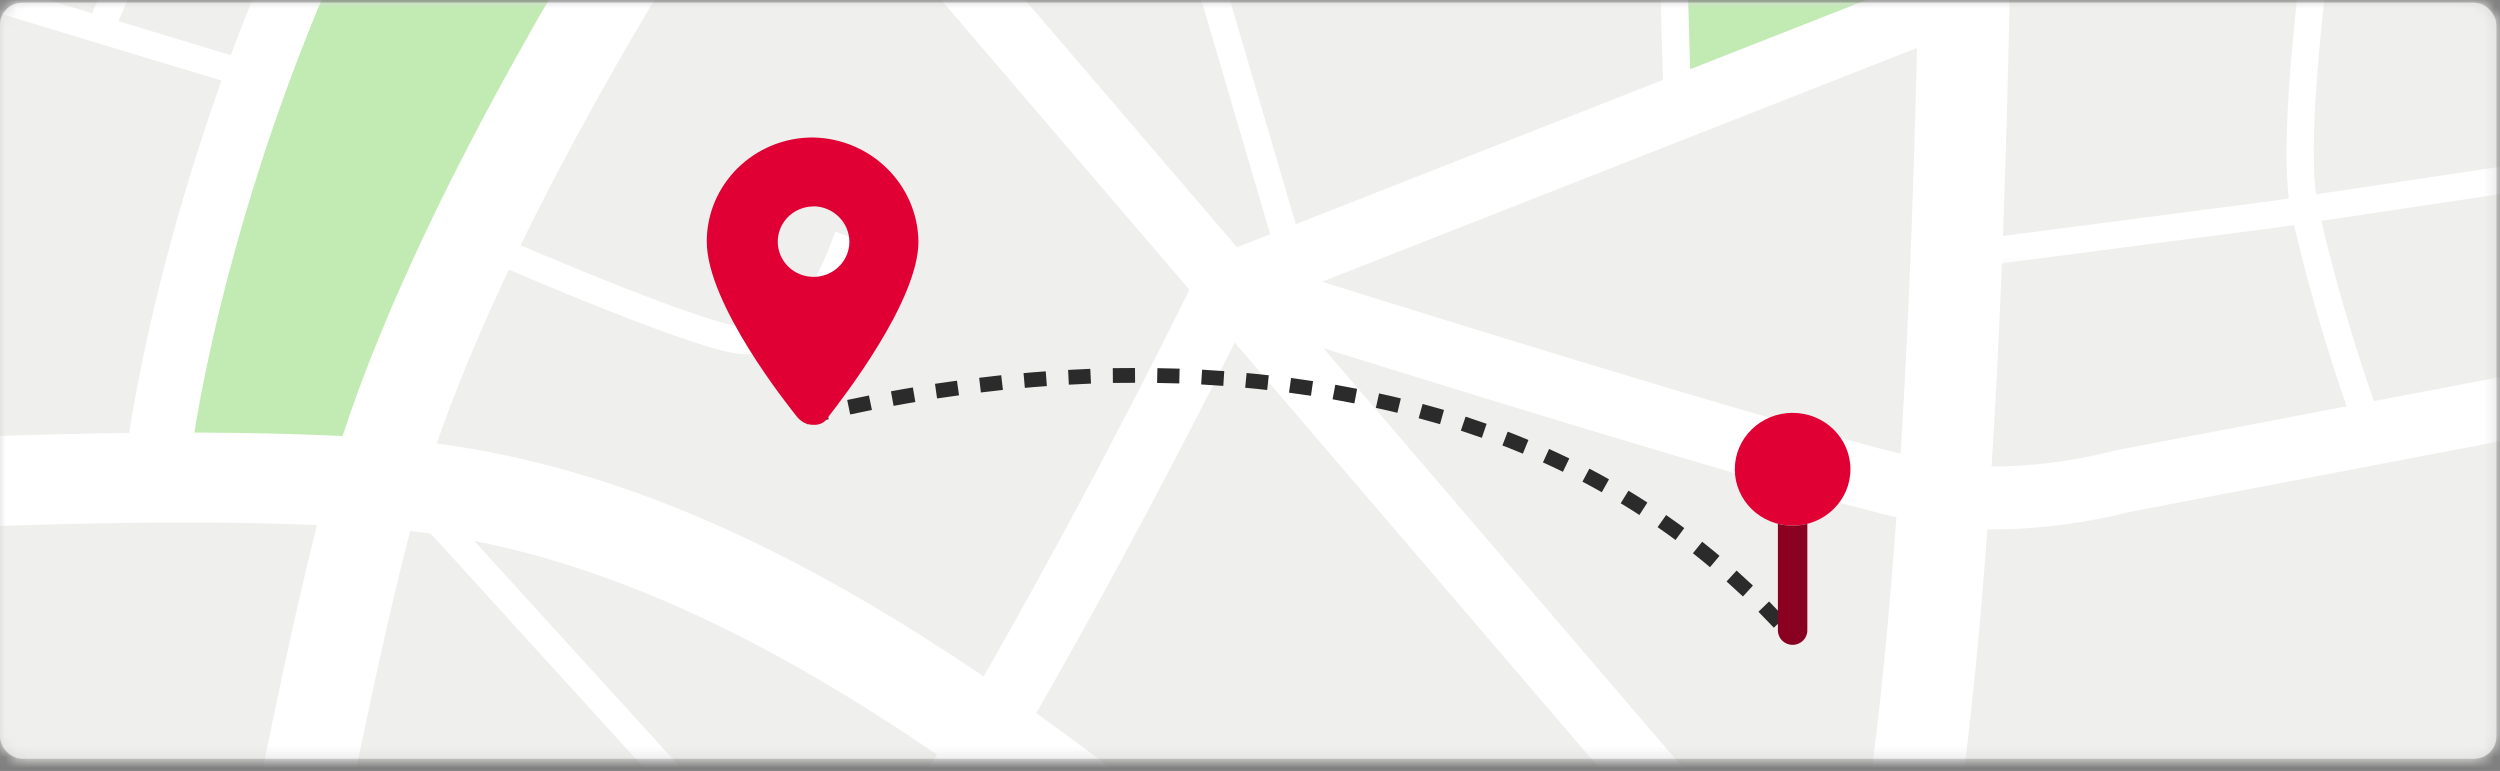 <svg xmlns="http://www.w3.org/2000/svg" xmlns:xlink="http://www.w3.org/1999/xlink" width="227" height="70" viewBox="0 0 227 70">
    <rect x="0" y="0" width="227" height="70" fill="#808080" stroke="none"/>
    <defs>
        <path id="jppcek80ic" d="M0.183 0.31L247.512 0.31 247.512 696.679 0.183 696.679z"/>
        <path id="w1m6l295re" d="M0.082 0.31L710.168 0.31 710.168 696.679 0.082 696.679z"/>
        <path id="4516n9x8bg" d="M0.082 0.31L710.168 0.31 710.168 696.679 0.082 696.679z"/>
        <path id="wjcu0lkt4i" d="M0.296 0.526L51.253 0.526 51.253 24.59 0.296 24.59z"/>
        <rect id="6j8w57bp1a" width="226.67" height="68.645" x="0" y="0" rx="2"/>
    </defs>
    <g fill="none" fill-rule="evenodd">
        <g>
            <g>
                <g>
                    <g transform="translate(-366 -4919) translate(100 4880) translate(258 31.4) translate(8 7.845)">
                        <mask id="ojg0dg4wrb" fill="#fff">
                            <use xlink:href="#6j8w57bp1a"/>
                        </mask>
                        <use fill="#D8D8D8" xlink:href="#6j8w57bp1a"/>
                        <g mask="url(#ojg0dg4wrb)">
                            <g>
                                <path fill="#EFEFED" d="M18.785 795.561L729.08 795.561 729.08 99.013 18.785 99.013z" transform="translate(-501 -445.213)"/>
                                <g>
                                    <path fill="#C1EBB3" d="M653.45 453.722L652.407 424.549 677.144 421.376 678.396 446.045 653.319 454.784zM515.172 488.338L524.108 452.656 541.717 416.616 555.45 403.024 564.679 414.159 560.295 422.143 561.757 432.788 533.575 489.496z" transform="translate(-501 -445.213)"/>
                                    <g transform="translate(-501 -445.213) translate(360.88 18.166)">
                                        <mask id="vnzehymzyd" fill="#fff">
                                            <use xlink:href="#jppcek80ic"/>
                                        </mask>
                                        <path fill="#8FD5E8" d="M164.555 234.398c9.603 2.866 13.467 14.774 26.303 15.15 25.953.759 15.83 11.164 42.304 26.295 7.805 4.46 13.568 19.588 14.164 25.806 3.915 40.895-54.902 58.754-81.205 66.534-26.303 7.779-40.915 40.944-30.894 65.1 10.02 24.158-6.89 41.968-17.119 52.818-10.23 10.85-4.384 33.165-1.044 45.653 3.34 12.488 4.384 38.283-11.481 65.306-15.865 27.023-12.525 30.298-10.855 42.581 1.67 12.284-6.68 18.016-14.404 31.733-7.724 13.716 3.653 44.322 4.488 80.352H60.726s-12.106-60.113-5.635-72.396c6.47-12.283 16.073-20.063 16.908-36.236.835-16.172 2.819-29.991 9.081-40.227 6.262-10.236 17.744-43.196 16.491-58.55-1.252-15.354-17.064-43.349-7.462-62.183 9.602-18.834 21.084-28.456 17.117-46.881-3.966-18.425.835-62.849 23.38-83.321 22.546-20.472 45.09-29.89 39.455-51.18-5.637-21.29-20.51-30.145-27.816-31.27-51.44-7.928-57.612-48.151-82.98-78.307-13.778-16.377-24.215-8.598-43.838-11.464-19.623-2.866-22.545-37.668 4.593-57.731 27.137-20.063 25.676-7.165 36.531-26.409 11.32-20.067 3.741-40.4.481-61.176-2.916-18.593-5.893-43.933-1.941-51.435 6.47-12.283 16.073-20.062 16.908-36.235.033-.639.068-1.273.105-1.906h22.782c.795 11.244-7.17 17.058-14.562 30.184-5.145 9.14-1.814 25.77 1.23 46.509 7.18 48.913 18.664 77.961-20.566 114.644-8.977 8.394-1.148 23.646 14.717 35.315 15.865 11.669 19.622 21.29 28.181 37.463 11.289 21.332 40.304 19.386 60.67 25.464" mask="url(#vnzehymzyd)"/>
                                    </g>
                                    <g transform="translate(-501 -445.213) translate(19.268 18.166)">
                                        <mask id="zxjrey4f3f" fill="#fff">
                                            <use xlink:href="#w1m6l295re"/>
                                        </mask>
                                        <path fill="#FFF" d="M757.522 264.865l-87.492 17.142-7.577 2.157-1.621-5.486 7.806-2.223.24-.067 87.502-17.143 1.142 5.62zM510.365 746.617c-1.268-1.58-2.402-2.919-3.614-4.35-10.025-11.834-24.834-29.312-23.306-58.161 1.497-28.266-7.016-27.368-7.039-27.366l-.388-5.71c.043-.002 15.092-1.421 13.249 33.367-1.41 26.636 12.525 43.084 21.959 54.22 1.442 1.7 2.79 3.292 3.727 4.463l-4.588 3.537zM526.018 72.92c-6.284-9.606-12.113-18.254-15.653-22.674-1.268-1.58-2.402-2.92-3.614-4.35-3.823-4.514-8.343-9.85-12.387-16.324-9.168 2.979-43.733 14.252-48.641 16.488-2.437 1.109-4.026 2.08-4.661 3.023-.297.44-.2 1.061.325 1.953 1.855 3.141 11.183 26.185 16.939 40.402 1.04 2.572 1.948 4.814 2.821 6.95 6.45-2.527 13.62-5.306 20.915-8.134 16.296-6.318 33.225-12.88 43.956-17.334zM191.545 45.558l22.922-14.882.217-.125c.057-.03 4.813-2.57 12.198-6.52-25.518-22.94-80.246-71.466-87.5-72.32-7.86-.923-29.548 3.774-38.264 5.776l32.312 57.287 3.164 5.637.015-.008 21.135 43.07c10.148-4.114 32.101-16.922 33.801-17.915zM92.018 256.13l-46.961 9.2c4.363 12.243 14.826 41.277 18.362 48.213 1.28 2.512 7.69 10.93 16.164 21.64l-.188-.712c.11-.028 15.064-3.867 33.62-8.374L92.018 256.13zm9.112 397.724l15.386 27.28 17.798-33.077c-9.777.617-25.942 4.134-33.184 5.797zm-55.593-40.362l19.371-14.117-1.75-61.509-28.66 3.194 11.039 72.432zm58.526-47.862l-35.048-26.705 1.585 55.678 33.463-28.973zm52.911 40.314l-48.23-36.75-37.2 32.207L98.2 648.657c6.904-1.61 28.535-6.447 39.236-6.401l19.54-36.312zm188.347-286.09c-16.906 3.414-37.277 5.074-37.35 5.079l-.48-5.71c.07-.005 19.043-1.551 35.187-4.677l-40.502-81.31-64.67 26.556c-2.297 2.632-12.522 14.261-15.104 15.739-2.06 1.179-14.115 4.634-20.394 6.392 27.438 41.946 70.699 108.33 72.21 112.18.604 1.543 1.066 2.226 1.495 2.281.819.105 2.292-.566 4.38-1.712l1.26-.691h.012c9.817-5.387 61.886-33.952 78.909-44.11l-14.953-30.017zm239.28 347.372c8.547-4.505 23.202-14.302 38.12-24.891 22.669-16.089 45.736-33.836 48.922-37.631 5.026-5.984 13.05-29.945 14.368-33.95-.312-3.285-2.068-20.4-5.104-23.857-3.778-4.305-31.593-24.409-31.673-24.466l-.291-.211-.223-.26-54.88-64.058c-3.382 6.774-10.813 21.304-19.933 36.97-2.688 4.62-7.363 11.162-13.052 18.596 4.159 5.943 7.687 12.216 11.042 20.047 3.625 8.461 7.074 18.825 10.946 32.693 4.744 16.994 3.396 47.892 2.335 72.217-.54 12.346-1.002 22.954-.577 28.801zm-23.044-255.902l32.495 37.93 64.922-25.508 2.17 5.307-59.375 23.329c15.781 4.942 50.821 15.786 56.83 16.544 7.472.942 14.935-1.165 14.956-1.172l.251-.055 64.785-12.356 1.096 5.62-64.63 12.326c-.961.26-9.013 2.333-17.188 1.301-6.226-.785-39.297-10.964-55.963-16.168l51.068 59.608c2.788 2.02 24.995 18.153 31.24 23.996l93.464-10.412.639 5.687-90.756 10.11c3.006 8.298 4.319 23.346 4.324 23.399l.048.55-.186.569c-.027.084-9.396 29.009-15.605 36.402-3.458 4.118-27.031 22.34-49.996 38.64-13.5 9.582-26.862 18.557-35.923 23.708 7.736 2.015 14.94 3.681 20.122 4.454 8.79 1.312 23.28.76 37.015-.67 15.215-1.585 29.304-4.182 33.456-6.456l95.396-69.52 3.47 4.59-95.554 69.636-.145.104-.13.076c-4.665 2.667-19.818 5.585-35.876 7.257-14.177 1.476-29.22 2.034-38.5.647-5.87-.875-14.22-2.853-23.016-5.189.313 1.173.644 2.427.99 3.74 3.066 11.615 7.441 28.185 15.864 48.2l-5.388 2.17c-8.574-20.372-13.007-37.166-16.115-48.936-.66-2.497-1.256-4.756-1.872-6.944-18.363-5.09-36.516-10.923-36.6-10.95l-.269-.085-.233-.127-61.304-33.19 2.807-5.016 61.07 33.063c2.164.692 17.4 5.543 33.395 10.044-.449-6.488.013-17.103.549-29.375 1.045-23.948 2.373-54.37-2.13-70.494-3.771-13.513-7.147-23.648-10.717-31.977-2.903-6.777-5.92-12.302-9.378-17.452-21.128 27.009-52.083 62.2-52.203 62.336l-4.407-3.74c.16-.183 55.993-63.65 68.32-84.824 10.267-17.637 18.385-33.849 20.893-38.944l-32.651-38.111 4.475-3.672zm-68.564 58.602c.662-7.51 4.89-28.908 14.863-50.587 6.188-13.45 14.605-27.06 25.792-37.66l4.042 4.12c-10.573 10.018-18.587 23.008-24.514 35.891-9.65 20.974-13.726 41.533-14.36 48.728l-5.823-.492zm-286.376.32l30.453-17.557c-25.127-3.644-103.852 2.014-104.102 2.031l-.412-5.71c.275-.019 92.872-6.684 111.752-.495l138.137-79.643 2.945 4.927-135.145 77.918c9.254 6.43 12.196 15.57 14.565 22.93.48 1.493.936 2.912 1.327 3.967l-5.48 1.949c-.54-1.465-.968-2.793-1.418-4.192-2.279-7.081-5.16-16.033-14.633-21.403l-35.044 20.205-2.945-4.927zm65.696 185.549l-1.091 12.066h.006c-.005.073-1.017 14.098-1.786 29.72 15.279-8.215 29.783-16.05 37.429-20.274l-34.558-21.512zm-8.862 45.006c.16-3.471.334-6.907.512-10.176l-102.33-81.086-18.362 34.126c15.143 8.148 65.917 53.105 89.013 73.845 8.822-4.721 19.99-10.705 31.167-16.709zm-.55 31.685c-.28-6.19-.1-15.434.269-25.022-9.413 5.054-18.663 10.01-26.353 14.127 4.396 3.965 7.034 6.369 7.078 6.41l-3.973 4.186c-.048-.045-3.261-2.973-8.507-7.705-8.374 4.48-13.884 7.422-13.946 7.455l-2.785-5.015c.057-.031 4.813-2.57 12.198-6.521-24.36-21.899-75.315-67.092-86.211-71.904l-20.78 38.619 16.65 29.522-5.114 2.754-64.505-114.366-92.881 67.687-3.47-4.59 69.653-50.76-11.53-75.657-55.338 6.164-.64-5.687 55.114-6.14-11.068-72.632-51.945 9.908-1.096-5.62 167.332-31.915 1.097 5.62-109.652 20.913 11.137 73.08 29.36-3.27-.01-.348.903-.868 69.434-66.738 4.087 4.075-67.05 64.447 38.16 29.076 49.538-42.889 3.858 4.276-48.715 42.178 50.335 38.352.034.033 100.794 79.87c.554-9.335 1.039-16.06 1.043-16.11l.011-.056 1.364-15.074-76.65-47.713 3.13-4.836 119.266 74.241c8.35-5.607 15.535-17.106 18.308-21.924l-94.637-64.013 3.31-4.702 32.78 22.172 19.94-50.707 5.434 2.06-20.443 51.983 56.256 38.051c.835-6.204 2.028-16.681 1.758-24.258-.422-11.778 1.247-52.288 1.252-52.405l5.822.224c-.004.116-1.666 40.443-1.252 52.002.364 10.193-1.775 25.212-2.41 29.396l12.986 18.898 57.022-87.486c2.642-9.24 3.582-23.133 3.464-37.068-.151-17.778-2.03-35.497-4.304-43.746-.42-1.529-.77-3.39-1.062-5.514-.197-1.442-.365-2.982-.507-4.602l-15.21-2.878c-8.868 4.508-81.28 41.262-93.034 45.22-5.022 1.691-12.947 3.605-21.438 5.426-12.706 2.724-26.779 5.26-34.11 6.5-5.91.999-14.243 1.473-22.594 1.521-9.112.05-18.257-.408-24.282-1.251-11.662-1.631-26.063-7.301-26.105-7.317l2.17-5.308c.039.016 13.775 5.423 24.757 6.96 5.809.813 14.635 1.256 23.437 1.206 8.007-.045 15.988-.499 21.636-1.454 7.247-1.225 21.19-3.739 33.858-6.455 8.284-1.776 15.98-3.632 20.776-5.246 11.286-3.802 81.616-39.476 91.89-44.697l3.23-16.498 5.73 1.075-2.948 15.053 11.84 2.24c-.45-8.931-.432-19.71-.414-29.616.022-12.86.042-24.212-.948-27.61-2.261-7.761-17.944-20.807-17.99-20.846l3.79-4.344c.05.04 17.068 14.187 19.817 23.623 1.197 4.107 1.177 15.862 1.152 29.177-.018 11.14-.039 23.403.638 32.933.168 2.377.378 4.543.636 6.427.252 1.842.558 3.461.925 4.798 2.372 8.606 4.331 26.915 4.486 45.178.124 14.61-.908 29.276-3.805 39.088l-2.797-.795 2.455 1.534-58.617 89.932 21.092 30.696-4.84 3.202-36.554-53.2c-3.778 6.254-11.694 17.934-20.88 23.216-5.377 3.09-24.818 13.595-44.859 24.366-.453 10.643-.718 21.221-.411 27.98l-5.822.246zM264.73 55.66c-.733-5.006-1.47-11.625-1.829-19.545-.28-6.19-.1-15.434.269-25.021-9.414 5.054-18.665 10.01-26.353 14.126 4.397 3.965 7.034 6.369 7.078 6.41l.127.113.113.132 20.595 23.785zm29.143 55.475C279.57 87.752 268.41 69.36 267.17 67.315l-27.373-31.613c-.617-.56-3.681-3.35-8.382-7.59-7.638 4.087-12.891 6.892-13.794 7.375L194.76 50.33l-1.61-2.384 1.495 2.45c-.08.047-27.97 16.408-37.498 19.381-5.549 1.731-29.839 8.132-50.427 13.127C92.646 86.319 80.19 89.1 76.3 89.36c-5.216.349-14.687-3.677-23.884-9.303-3.052-1.868-6.1-3.92-8.973-6.053l44.838 149.419c9.373-2.536 20.22-5.466 31.306-8.454-1.26-10.267-6.1-50.139-6.834-63.104-.856-15.104 7.302-56.173 7.326-56.29l5.73 1.073c-.023.117-8.047 40.529-7.233 54.903.23 4.062.882 10.914 1.706 18.686 20.525-5.014 131.955-32.352 139.787-36.818 7.317-4.172 27.14-17.708 33.804-22.284zm21.372 34.818c-6.258-10.154-12.52-20.357-18.362-29.9-7.014 4.812-26.474 18.085-33.892 22.314-8.6 4.904-123.695 33.12-142.09 37.612 1.598 14.574 3.548 30.674 4.38 37.456 30.823-8.299 61.854-16.59 66.827-17.685 6.252-1.377 30.38-7.217 49.545-12.329 11.572-3.086 21.153-5.847 23.38-7.045 5.564-2.993 40.623-24.526 50.212-30.423zM585.117-25.633c.646 2.215 1.437 5.212 2.334 8.612 3.066 11.615 7.441 28.185 15.864 48.2 1.245 2.958 2.46 5.719 3.63 8.287.68 1.488 1.353 2.928 2.018 4.318 7.9-5.742 15.766-11.096 20.42-13.853 10.637-6.303 29.257-7.284 29.311-7.287l.209-.011.156.011c.166.012 58.072 4.14 64.728 7.967 4.513 2.595 8.326 8.503 12.919 15.62 2.387 3.698 4.999 7.746 8 11.766l-4.703 3.381c-3.089-4.136-5.774-8.298-8.229-12.102-4.178-6.475-7.647-11.85-10.933-13.74-5.289-3.04-58.707-6.931-62.028-7.171-1.945.121-17.594 1.241-26.416 6.468-5.296 3.139-14.942 9.788-23.945 16.478-7.762 5.766-14.997 11.52-18.464 15.005-6.744 6.779-23.658 51.911-26.238 58.861 7.492 21.452 15.165 54.473 15.194 54.598l-5.685 1.276c-.038-.163-13.224-56.896-21.246-68.305-3.25-4.62-8.805-13.24-14.951-22.773-2.56-3.973-5.223-8.106-7.862-12.168-10.92 4.57-28.29 11.304-44.992 17.778-21.049 8.16-41.034 15.908-45.191 18.15-1.347.726-2.432 1.489-3.263 2.277-1.189 1.128-1.856 2.3-2.025 3.48-.173 1.195.14 2.506.92 3.894.577 1.03 1.394 2.084 2.443 3.147 2.935 2.975 8.369 9.882 13.917 17.331 6.608 8.874 13.394 18.532 16.28 23.188 2.907 4.688 8.89 17.113 14.383 28.522 4.706 9.772 9.048 18.79 10.594 21.2 1.04 1.619 4.907 2.414 9.414 3.341 5.948 1.223 12.817 2.634 18.174 7.053 4.365 3.598 8.763 6.414 13.56 8.344 4.758 1.913 9.943 2.966 15.927 3.063 11.202.18 18.037 10.89 20.674 16.02 2.114-.844 4.195-1.595 6.31-2.266-1.168-6.575-4.513-24.541-7.654-33.297-3.84-10.704-23.07-39.136-23.125-39.217l4.863-3.158c.056.084 19.672 29.088 23.765 40.494 3.185 8.878 6.509 26.47 7.79 33.614 8.113-1.938 17.502-2.88 31.508-3.232 32.88-.827 47.132 1.381 47.173 1.387l-.89 5.665c-.041-.006-13.897-2.154-46.146-1.342-30.757.773-38.316 4.546-61.303 16.02l-2.572 1.283h-.01c-10.068 5.018-31.838 17.256-55.794 31.271 2.151 3.992 5.93 11.787 4.977 15.713-.695 2.862-8.88 10.322-18.234 18.846-10.002 9.116-21.408 19.51-25.296 25.176-4.064 5.925-8.309 13.54-11.905 22.095-3.074 7.31-5.672 15.311-7.272 23.529-3.536 18.153-10.374 65.264-10.394 65.4l-5.776-.805c.02-.137 6.878-47.384 10.439-65.67 1.673-8.59 4.394-16.964 7.613-24.626 3.756-8.932 8.198-16.897 12.455-23.103 4.283-6.245 15.94-16.867 26.163-26.183 8.658-7.89 16.234-14.794 16.523-15.981.537-2.215-2.416-8.077-4.279-11.468-7.922 4.658-16.008 9.467-23.925 14.233-27.108 16.326-52.17 32.136-61.723 39.73l-3.676-4.433c6.924-5.503 21.608-15.105 39.265-26.069-4.843-6.805-9.484-13.067-14.022-17.864-4.75-5.02-9.306-8.373-13.737-8.895-3.76-.442-10.312 1.023-17.872 3.28 3.909 20.771 5.935 38.932 5.147 47.743l-5.822-.492c.745-8.33-1.186-25.587-4.914-45.505-5.293 1.716-10.843 3.666-16.12 5.52-5.267 1.852-10.275 3.612-14.285 4.89-1.867.594-3.916 1.156-6.083 1.683l15.506 31.128-2.626 1.253 1.552 2.419c-14.17 8.724-71.06 39.935-81.404 45.61l.002.004-1.26.692c-3.13 1.72-5.624 2.688-7.988 2.383-2.754-.354-4.694-2.128-6.176-5.908-1.962-5-93.643-144.645-93.906-145.046l4.908-3.09c.077.116 7.867 11.98 18.937 28.895 5.274-1.46 18.958-5.299 20.734-6.317 2.099-1.2 14.024-14.975 14.059-15.014l.454-.527.652-.267 64.989-26.687-3.213-6.453 5.25-2.507 46.91 94.172c2.482-.579 4.814-1.2 6.899-1.865 4.349-1.385 9.114-3.06 14.126-4.822 5.548-1.948 11.385-4 16.99-5.794-1.62-8.129-3.512-16.59-5.624-24.982-6.318-25.11-14.552-49.48-23.184-62.333-7.83-11.658-23.423-36.608-39.503-62.658-9.75 5.997-44.831 27.543-50.42 30.548-2.705 1.454-12.726 4.378-24.66 7.56-19.02 5.073-43.385 10.962-49.794 12.372-6.961 1.533-66.568 17.601-103.46 27.582l6.175 20.578 56.002-10.973 1.141 5.621-55.487 10.872 20.923 69.723c28.364-6.823 62.155-14.419 64.937-12.6 4.104 2.683 49.158 57.033 49.289 57.19l-4.521 3.604c-.128-.154-44.6-53.795-48.01-56.025-1.506-.983-32.944 6.486-60.088 13.189l15.75 52.485-5.593 1.612-15.813-52.696c-14.428 3.584-26.85 6.746-31.654 7.973 20.957 26.304 51.057 62.609 51.185 62.764l-4.52 3.605c-.191-.23-66.685-80.427-71.43-89.733-3.75-7.356-14.699-37.786-18.919-49.637l-79.36 15.55-1.142-5.621 84.152-16.487.165-.057.009.022 47.244-9.256-6.057-20.182c-13.912 3.765-23.438 6.35-23.536 6.377l-.777-2.754-2.784.84-40.284-128.335 5.572-1.68 39.449 125.68c3.771-1.023 11.204-3.037 20.715-5.612L35.357 67.312c-2.164-2.031-4.024-4.037-5.44-5.934-3.088-4.136-5.774-8.298-8.229-12.102-4.177-6.475-7.647-11.85-10.933-13.74-5.45-3.133-62.03-7.171-62.193-7.182l.411-5.71c.167.012 58.07 4.14 64.728 7.967 4.513 2.595 8.326 8.503 12.919 15.62 2.387 3.698 4.999 7.746 8 11.766 4.058 5.435 12.409 12.021 20.878 17.203 8.284 5.066 16.448 8.715 20.414 8.45 3.525-.235 15.627-2.953 29.414-6.298 17.746-4.306 38.105-9.613 46.834-12.072l-20.56-41.9-3.286-5.852-63.007-111.71 5.115-2.756 27.765 49.23c7.52-1.756 32.602-7.36 41.881-6.268 8.888 1.047 67.024 52.493 92.216 75.117 8.823-4.722 19.99-10.705 31.167-16.71.781-17.064 1.95-33.24 1.955-33.32l5.822.381c-.005.074-1.017 14.098-1.786 29.72 18.868-10.145 36.556-19.71 41.606-22.614 11.365-6.534 20.98-24.998 21.008-25.05l2.591 1.309 2.421-1.601 39.199 57.051-4.84 3.202-36.554-53.2c-3.778 6.253-11.694 17.935-20.88 23.215-5.378 3.092-24.82 13.597-44.859 24.366-.454 10.643-.718 21.222-.411 27.98.73 16.102 3.048 26.537 3.562 28.685 1.964 3.237 16.996 28.004 34.568 56.667 4.565-2.783 14.82-9.064 26.21-16.242l-36.835-52.32 4.795-3.246 36.94 52.467c17.843-11.33 36.84-23.902 40.506-28.295 6.072-7.28-25.832-49.923-25.924-50.045l4.705-3.36c.098.134 34.697 46.295 25.74 57.033-6.932 8.307-60.935 41.464-73.136 48.902 20.19 32.899 42.878 69.52 52.773 84.253 9.039 13.458 17.533 38.469 23.983 64.101 2.077 8.254 3.944 16.586 5.553 24.629 8.044-2.359 15.174-3.873 19.648-3.346 6.005.707 11.679 4.722 17.322 10.687 4.81 5.084 9.648 11.625 14.687 18.708 5.844-3.601 11.951-7.317 18.162-11.057 7.933-4.777 16.04-9.597 23.986-14.268-4.306-6.48-16.923-23.91-29.637-26.526-7.565-1.557-15.343-6.563-22.171-12.561-9.482-8.33-17.272-18.709-19.954-24.218-3.701-7.606-15.476-9.12-15.51-9.125l.777-5.664c.043.005 14.942 1.916 20.007 12.325 2.454 5.042 9.685 14.629 18.562 22.428 6.154 5.406 13.03 9.89 19.475 11.217 14.915 3.069 28.892 22.339 33.45 29.191 24.06-14.074 45.956-26.38 56.12-31.447l-.002-.004 2.572-1.283c5.747-2.869 10.565-5.273 15.016-7.282-2.188-4.247-7.447-12.464-15.424-12.592-6.75-.109-12.629-1.307-18.049-3.488-5.378-2.164-10.27-5.287-15.09-9.262-4.218-3.478-10.327-4.734-15.617-5.821-5.813-1.196-10.8-2.221-13.158-5.894-1.751-2.728-6.16-11.883-10.937-21.805-5.433-11.282-11.349-23.569-14.086-27.984-2.86-4.611-9.53-14.11-16.006-22.807-5.385-7.231-10.627-13.901-13.392-16.703-1.429-1.449-2.559-2.916-3.38-4.38-1.394-2.484-1.934-4.987-1.582-7.432.353-2.46 1.588-4.753 3.74-6.793 1.216-1.156 2.72-2.227 4.516-3.196 2.52-1.359 9.864-4.375 19.53-8.197l-2.824-6.976c-5.685-14.045-14.9-36.808-16.573-39.64-1.769-2.998-1.777-5.549-.142-7.976 1.294-1.922 3.672-3.51 7.08-5.062 5.044-2.297 37.562-12.93 48.155-16.375-5.116-9.688-8.788-21.665-7.989-36.754l5.822.29c-1.41 26.636 12.525 43.084 21.959 54.22 1.442 1.701 2.79 3.292 3.727 4.463 3.737 4.663 9.9 13.832 16.483 23.908l.18-.08c12.78-5.626 18.756-14.851 24.122-23.135 2.912-4.496 5.658-8.737 9.248-12.218l4.11 4.075c-3.134 3.039-5.702 7.005-8.427 11.211-5.721 8.833-12.085 18.656-26.068 25.011 2.486 3.831 4.985 7.709 7.393 11.445 6.12 9.496 11.652 18.079 14.812 22.573 1.202 1.709 2.495 4.291 3.831 7.472 5.679-14.893 18.855-48.292 25.173-54.642 3.594-3.612 10.724-9.32 18.392-15.042-.819-1.695-1.678-3.523-2.576-5.493-1.19-2.607-2.425-5.418-3.699-8.446-8.574-20.373-13.007-37.166-16.115-48.937-.814-3.084-1.533-5.805-2.312-8.477l5.617-1.568z" mask="url(#zxjrey4f3f)"/>
                                    </g>
                                    <g transform="translate(-501 -445.213) translate(19.268 18.166)">
                                        <mask id="yf7l7g9o7h" fill="#fff">
                                            <use xlink:href="#4516n9x8bg"/>
                                        </mask>
                                        <path fill="#FFF" d="M371.756 469.06c-6.03-.374-11.63-.183-16.748.347-10.75 1.11-19.412 3.712-25.474 5.694-5.214 1.704-17.746 3.029-32.286 4.565-18.075 1.911-39.36 4.161-51.895 7.54 24.55 13.94 57.632 44.45 66.77 53.063 22.536-14.93 40.877-30.148 48.095-42.324 4.455-7.515 8.28-17.643 11.538-28.885zM188.36 567.378c1.955 6.836 3.709 14.271 5.258 22.085.507 2.556.992 5.157 1.456 7.791 23.532-5.915 62.105-23.688 96.55-44.145 4.552-2.703 9.027-5.452 13.381-8.22-11.418-10.695-46.703-42.846-69.317-53.514-13.942 11.203-42.486 66.504-47.328 76.003zm-52.464-126.37c2.505 40.422 20.09 66.695 33.777 87.144 2.478 3.703 4.83 7.216 7.113 10.863 2.914 4.651 5.582 10.492 8.005 17.222 9.005-17.153 29.26-54.31 42.868-68.48-9.222-4.373-18.741-9.822-29.013-15.702-18.098-10.36-38.561-22.075-62.75-31.048zm51.022 157.962c-.473-2.696-.969-5.356-1.488-7.972-.931-4.703-1.935-9.256-3.01-13.6l-14.599 24.007c6.582-.567 13.024-1.359 19.097-2.435zM397.25 357.924c-1.35-1.324-3.215-2.143-5.276-2.143-2.062 0-3.928.819-5.277 2.143-1.351 1.324-2.186 3.154-2.186 5.176 0 2.02.835 3.851 2.186 5.175 1.349 1.324 3.215 2.143 5.277 2.143 2.06 0 3.927-.82 5.276-2.143 1.35-1.324 2.186-3.154 2.186-5.175 0-2.022-.835-3.852-2.186-5.176zm-88.797-30.752c-9.717 9.172-22.896 16.189-36.024 23.177-4.953 2.638-9.9 5.271-14.853 8.149-10.597 6.159-35.303 23.279-59.473 40.027-22.175 15.367-43.902 30.423-54.371 36.712 22.76 8.934 41.987 19.94 59.122 29.749 11.67 6.682 22.362 12.801 32.219 17.172 11.707-5.374 38.883-8.247 61.294-10.617 14.1-1.49 26.253-2.775 30.557-4.181 6.462-2.113 15.703-4.887 27.236-6.078 6.006-.622 12.625-.812 19.784-.259 8.349-32.553 12.407-71.038 13.533-83.052-2.558-.744-4.847-2.104-6.685-3.906-2.86-2.807-4.631-6.684-4.631-10.965 0-.78.059-1.547.172-2.296-8.733-3.614-32.195-13.883-67.88-33.632zM135.56 430.405c5.853-2.604 31.481-20.363 57.748-38.565 24.3-16.839 49.14-34.052 60.028-40.379 4.723-2.745 9.915-5.508 15.114-8.276 11.795-6.28 23.634-12.583 32.444-20.284-21.717-12.676-39.758-27.22-53.087-42.143-13.488-15.102-22.207-30.666-25.12-45.195-12.833 2.791-51.822 13.325-63.576 40.223-7.195 16.464-13.242 42.276-17.415 70.49-4.146 28.031-6.424 58.314-6.136 84.13zm319.594-249.828c12.936-.056 26.829-.258 40.063-.81 17.453-.727 33.629-2.056 44.624-4.45 17.136-3.736 36.55.652 60.41 6.043 9.12 2.061 18.906 4.273 29.347 6.207 5.507 1.02 11.823 2.536 18.73 4.408-4.359-25.116-9.426-45.772-13.259-53.973-2.42-5.177-7.163-12.652-13.222-21.367-17.062 1.17-28.744 2.072-30.652 2.463-3.573.734-20.797 6.802-40.006 13.8-26.61 9.696-56.807 21.101-60.156 22.714-2.153 1.038-9.59 6.142-18.907 12.758-5.288 3.753-11.142 7.972-16.972 12.207zm-224.267 53.485c2.63 13.086 10.677 27.322 23.183 41.323 13.113 14.681 31.065 29.023 52.789 41.488 1.974-2.355 3.658-4.843 4.983-7.495 6.338-12.693 22.677-22.73 38.19-32.261 10.566-6.492 20.726-12.735 26.292-18.995 7.202-8.102 13.22-17.532 16.654-27.231 2.485-7.02 3.61-14.17 2.828-21.024-26.523 5.423-63.622 10.286-98.83 14.899-24.296 3.184-47.673 6.248-66.09 9.296zM557.37 399.04c-1.35-1.324-3.217-2.143-5.277-2.143-2.061 0-3.927.819-5.278 2.143-1.35 1.323-2.185 3.154-2.185 5.175 0 2.022.835 3.852 2.185 5.176 1.35 1.324 3.217 2.143 5.278 2.143 2.06 0 3.927-.82 5.277-2.143 1.35-1.324 2.185-3.154 2.185-5.176 0-2.02-.835-3.852-2.185-5.175zm-5.277-10.332c4.15 0 7.928 1.568 10.75 4.135l1.046-.62c13.028-7.704 42.616-25.205 70.43-24.637 6.418.13 13.974 1.245 22.048 2.978l.008-7.547c.03-25.681.056-49.228.863-66.385 1.11-23.56-1.433-54.02-5.397-82.243-.645-4.583-1.324-9.103-2.032-13.522-8.14-2.285-15.506-4.115-21.744-5.27-10.689-1.98-20.515-4.201-29.673-6.27-22.872-5.168-41.48-9.374-56.756-6.046-11.55 2.517-28.216 3.9-46.093 4.644-17.167.714-35.58.843-51.588.827-5.125 3.757-9.903 7.28-13.87 10.22-4.36 3.231-13.643 6.259-26.113 9.129 1.122 8.384-.158 17.038-3.134 25.446-3.806 10.75-10.397 21.114-18.251 29.95-6.336 7.127-17.032 13.699-28.153 20.53-14.525 8.925-29.823 18.324-35.123 28.935-1.42 2.846-3.15 5.503-5.13 8.003 34.682 19.113 57.283 28.965 65.516 32.362.345-.415.71-.813 1.095-1.192 2.862-2.806 6.815-4.541 11.182-4.541 4.365 0 8.32 1.735 11.18 4.541 2.708 2.655 4.438 6.269 4.617 10.277 12.491.212 22.769-1.642 32.61-3.42 12.556-2.267 24.437-4.413 39.438-2.354 9.258 1.27 18.821 3.476 26.946 5.897 9.306 2.774 16.868 5.91 20.151 8.345 4.424 3.279 7.631 5.896 10.886 9.149 2.644 2.642 5.255 5.65 8.532 9.74 1.785-.685 3.727-1.06 5.76-1.06zm-5.887 29.904c-5.629 8.83-18.369 29.815-24.82 48.465 29.651 3.878 55.415 24.557 77.324 42.147 8.336 6.693 16.098 12.924 23.116 17.44 3.697 2.38 7.94 5.106 12.607 8.058 7.54-6.538 12.804-13.783 14.536-21.759 6.566-30.21 7.263-84.398 7.382-134.046-8.225-1.85-15.867-3.045-22.196-3.174-25.376-.519-53.554 16.148-65.961 23.487l-.943.557c.426 1.402.655 2.89.655 4.428 0 4.282-1.77 8.159-4.633 10.965-2.86 2.807-6.814 4.542-11.18 4.542-2.08 0-4.068-.394-5.887-1.11zm-33.37 47.78c6.657-20.345 20.952-43.72 26.72-52.725-2.054-2.617-3.276-5.895-3.276-9.452 0-3.612 1.26-6.936 3.372-9.572-3.017-3.76-5.412-6.515-7.786-8.888-2.886-2.884-5.837-5.285-9.972-8.35-2.58-1.913-9.161-4.567-17.544-7.065-7.705-2.296-16.811-4.393-25.672-5.61-13.701-1.879-24.931.148-36.796 2.292-10.726 1.936-21.949 3.961-36.03 3.516-.726 1.3-1.637 2.488-2.697 3.528-1.988 1.949-4.502 3.38-7.316 4.075-1.06 11.402-5.093 50.212-13.604 83.839 4.17.639 8.495 1.54 12.965 2.757 17.24 4.696 41.818 3.587 67.525 2.426 16.73-.755 33.928-1.531 50.11-.771zm-13.844 114.405c-1.35-1.324-3.217-2.143-5.277-2.143-2.062 0-3.927.819-5.278 2.143-1.35 1.323-2.186 3.154-2.186 5.175s.835 3.852 2.186 5.175c1.35 1.325 3.216 2.143 5.278 2.143 2.06 0 3.927-.818 5.277-2.143 1.35-1.323 2.185-3.154 2.185-5.175 0-2.02-.836-3.852-2.185-5.175zm-6.115-10.31c1.47-11.337 5.153-33.966 9.18-55.61 2.878-15.48 5.929-30.437 8.467-40.406-15.31-.601-31.589.134-47.44.85-26.373 1.19-51.59 2.328-70.102-2.715-4.452-1.212-8.748-2.087-12.875-2.682-3.529 12.447-7.727 23.76-12.682 32.117-7.733 13.046-26.63 28.933-49.732 44.358 6.058 7.19 21.41 23.827 37.419 28.61 20.006 5.98 101.053 6.711 123.349 6.861.735-2.633 2.16-4.987 4.072-6.863 2.678-2.626 6.311-4.314 10.344-4.52zm15.895 10.737c17.108-3.11 83.612-16.417 118.763-41.136-3.76-2.388-7.206-4.602-10.275-6.578-7.424-4.778-15.337-11.13-23.834-17.952-21.394-17.177-46.62-37.426-74.439-40.54-2.587 9.793-5.763 25.275-8.743 41.3-4.086 21.96-7.818 44.978-9.195 55.912 1.423.733 2.72 1.672 3.846 2.777 1.756 1.72 3.1 3.844 3.877 6.217zm-589.26-393.656c18.929 3.507 47.414 12.867 76.631 22.47 29.347 9.644 59.442 19.535 80.834 23.813 40.458 8.088 114.868 1.06 121.698.39 9.614-3.672 18.122-5.776 22.84-6.79-2.451-19.06-8.12-55.992-14.439-88.819-4.218-21.917-8.715-41.979-12.708-53.574-2.268.07-4.223.262-5.784.674-10.98 2.9-86.677 19.093-86.896 19.138l-.274.06-.361.02c-.606.036-211.269 12.368-219.944 14.15l-1.696-7.998c9.078-1.864 211.52-13.744 220.788-14.287 4.92-1.053 75.858-16.245 86.23-18.983 1.572-.416 3.31-.667 5.203-.81-4.507-16.214-2.621-34.898-.472-56.164 1.584-15.685 3.315-32.817 2.647-51.149l8.317-.288c.688 18.894-1.07 36.3-2.68 52.237-2.16 21.395-4.046 40.06.836 55.255 1.218.028 2.476.066 3.774.104 11.244.336 25.68.767 40.516-4.412 24.354-8.5 229.06-118.354 229.65-118.67l3.98 7.165c-.591.317-205.947 110.52-230.858 119.214-16.254 5.673-31.579 5.216-43.517 4.86l-.675-.02c3.903 12.28 8.143 31.358 12.112 51.975 6.316 32.812 11.972 69.565 14.467 88.828 18.124-2.987 41.687-6.075 66.17-9.282 56.137-7.357 117.188-15.357 129.16-24.228 11.113-8.234 28.543-21.022 42.172-30.698 9.591-6.809 17.425-12.15 20.147-13.46 3.545-1.708 34.119-13.275 60.907-23.035 19.566-7.128 37.234-13.335 41.212-14.152 1.87-.384 11.945-1.192 26.837-2.24-10.865-15.073-24.408-32.587-36.394-48.086-6.168-7.976-11.94-15.438-16.244-21.121-22.478-29.675-25.023-92.152-25.03-92.332l8.318-.352c.006.173 2.456 60.174 23.398 87.821 5.058 6.677 10.435 13.63 16.18 21.058 13.083 16.919 28 36.208 39.434 52.347 62.847-4.271 184.19-11.376 184.65-11.403l.49 8.157c-.448.026-116.26 6.805-179.729 11.04 5.051 7.45 9.014 13.886 11.226 18.622 4.275 9.148 9.916 32.312 14.553 59.862 14.893 4.34 31.84 9.91 49.041 15.563 29.347 9.644 59.443 19.535 80.834 23.813l-1.663 7.997c-21.9-4.379-52.233-14.348-81.813-24.07-15.68-5.153-31.146-10.235-44.953-14.352.504 3.252.992 6.55 1.46 9.876 4.02 28.628 6.596 59.598 5.462 83.683-.807 17.165-.834 40.539-.863 66.032l-.012 9.499c9.079 2.296 18.525 5.183 27.543 8.2 19.95 6.678 37.83 13.98 44.856 16.858 13.353 5.473 35.68 14.95 35.745 14.977l-3.294 7.485c-.06-.025-21.029-8.92-35.647-14.913-6.96-2.853-24.674-10.086-44.334-16.665-8.178-2.736-16.69-5.363-24.887-7.51-.134 49.535-.913 103.22-7.538 133.711-1.958 9.009-7.651 17.136-15.748 24.422 10.775 6.709 23.237 14.198 36.238 21.32 21.963 12.034 45.625 23.146 65.653 27.955 40.66 9.764 50.063 11.734 50.09 11.74l-1.728 7.996c-.027-.006-9.15-1.917-50.32-11.804-20.886-5.015-45.24-16.425-67.74-28.753-14.21-7.786-27.62-15.89-38.939-22.971-37.75 27.974-109.778 42.083-125.507 44.904-.36 1.526-.948 2.967-1.73 4.284 31.632 20.52 39.42 48.576 39.445 48.66l.124.435.023.493c.006.174 2.456 60.176 23.398 87.822l-6.686 4.862c-21.318-28.143-24.707-85.782-25.006-91.81-1.05-3.361-9.292-27.093-37.41-44.624-2.248 1.205-4.826 1.89-7.567 1.89l-.12-.002-13.339 53.368-.438 1.755-1.616.868c-.591.317-205.947 110.52-230.858 119.214l-2.772-7.709C267.7 760.901 453.45 661.44 472.606 651.17l12.972-51.898c-1.111-.656-2.133-1.44-3.045-2.335-1.924-1.887-3.355-4.257-4.086-6.91-22.491-.15-104.62-.897-125.75-7.213-18.586-5.555-35.782-24.447-41.972-31.856-4.809 3.083-9.759 6.134-14.795 9.125-35.378 21.011-75.232 39.288-99.515 45.262 3.083 19.773 5.003 40.974 5.711 60.446.688 18.894-1.07 36.3-2.68 52.236-2.286 22.63-4.263 42.204 1.748 57.85l-7.796 2.878c-6.692-17.418-4.626-37.877-2.236-61.528 1.584-15.685 3.315-32.817 2.647-51.148-.691-18.998-2.56-39.694-5.561-59.045-44.042 7.75-106.078 1.141-106.263 1.122l-.268-.028-.173-.036c-.028-.006-9.15-1.917-50.32-11.804-20.886-5.015-45.24-16.425-67.74-28.753-22.474-12.313-42.947-25.424-56.31-34.025l4.566-6.845c13.356 8.596 33.8 21.69 55.79 33.737 21.962 12.033 45.624 23.145 65.652 27.954 37.694 9.052 48.522 11.404 49.924 11.704 3.424.351 39.386 3.917 74.598 2.046l21.706-35.696c-2.855-9.389-6.104-17.342-9.734-23.14-2.006-3.203-4.43-6.824-6.983-10.64-14.499-21.66-33.207-49.616-35.237-93.68-4.94-.387-10.778-1.447-16.98-2.909-18.637-4.393-41.118-12.301-50.852-15.925-9.709-3.615-15.713-6.27-22.113-9.102-4.075-1.803-8.315-3.678-13.713-5.89-6.96-2.854-24.674-10.087-44.335-16.666-19.498-6.525-40.893-12.419-55.394-12.715-25.376-.519-53.554 16.148-65.962 23.487-1.548.915-2.842 1.681-4.205 2.44l-4.11-7.1c.773-.432 2.245-1.302 4.01-2.346 13.029-7.705 42.616-25.206 70.43-24.638 15.56.318 37.794 6.4 57.906 13.13 19.95 6.678 37.83 13.98 44.855 16.858 5.555 2.276 9.831 4.168 13.943 5.988 6.326 2.799 12.262 5.424 21.624 8.91 9.612 3.578 31.753 11.372 49.84 15.636 5.594 1.318 10.731 2.311 14.845 2.74-.32-26.354 1.984-57.23 6.199-85.722 4.268-28.863 10.514-55.404 18.002-72.538 5.422-12.407 15.7-21.68 26.906-28.517-27.108 1.824-73.557 3.671-103.04-2.223-21.898-4.379-52.23-14.348-81.81-24.07-28.927-9.505-57.129-18.774-75.523-22.181l1.533-8.029z" mask="url(#yf7l7g9o7h)"/>
                                    </g>
                                    <g fill="#FFF">
                                        <path d="M2.473 0.003L40.913 42.218 87.835 48.029 133.013 47.863 258.496 29.107 258.868 31.535 133.322 50.3 133.26 50.31 133.136 50.31 87.76 50.476 87.685 50.476 87.604 50.467 40.137 44.588 39.675 44.531 39.365 44.19 0.614 1.634z" transform="translate(-501 -445.213) translate(536.232 488.203)"/>
                                    </g>
                                    <g transform="translate(-501 -445.213) translate(678.183 444.803)">
                                        <mask id="ysswmwuxhj" fill="#fff">
                                            <use xlink:href="#wjcu0lkt4i"/>
                                        </mask>
                                        <path fill="#FFF" d="M148.847 2.954L29.662 20.809 29.637 20.809 0.618 24.59 0.296 22.162 29.29 18.385 29.29 18.382 148.476 0.526z" mask="url(#ysswmwuxhj)"/>
                                    </g>
                                    <path fill="#FFF" d="M718.137 405.283c-.026.138-9.003 47.892-6.652 58.466 2.385 10.724 5.964 20.155 5.974 20.182l-2.349.844c-.01-.027-3.649-9.616-6.07-20.509-2.456-11.043 6.615-59.285 6.64-59.424l2.457.441zM589.998 386.549L609.825 435.288 609.844 435.333 609.864 435.402 619.505 468.206 617.108 468.877 607.487 436.143 587.679 387.451zM647.383 389.887L653.674 424.313 653.691 424.406 653.694 424.496 654.567 454.751 652.072 454.818 651.2 424.651 644.927 390.319zM544.438 465.587c.047.02 16.474 7.255 22.827 8.862 2.692.682 4.598-.163 6.021-1.708 1.578-1.71 2.664-4.29 3.56-6.731l2.349.825c-.982 2.676-2.193 5.524-4.058 7.548-2.02 2.191-4.71 3.393-8.488 2.437-6.59-1.667-23.182-8.976-23.23-8.997l1.019-2.236zM523.954 453.146L500.154 445.944 500.888 443.603 524.688 450.805z" transform="translate(-501 -445.213)"/>
                                    <path fill="#FFF" d="M519.838 427.842L511.238 448.136 508.929 447.196 517.528 426.902z" transform="translate(-501 -445.213)"/>
                                </g>
                            </g>
                        </g>
                        <g mask="url(#ojg0dg4wrb)">
                            <g>
                                <path stroke="#2B2B2B" stroke-dasharray=".672 3.36" stroke-linecap="square" stroke-width="1.344" d="M14.784 26.684c18.153-4.307 35.118-4.782 50.896-1.426 15.777 3.356 28.593 10.689 38.448 21.999" transform="translate(59 10.787)"/>
                                <g>
                                    <g transform="translate(59 10.787) translate(98.52 26.454)">
                                        <ellipse cx="5.249" cy="5.123" fill="#E00034" rx="5.249" ry="5.123"/>
                                        <path fill="#8A0020" d="M5.25 10.245c-.463 0-.91-.058-1.337-.168v9.685c0 .72.598 1.304 1.336 1.304.738 0 1.336-.584 1.336-1.304v-9.685c-.427.11-.874.168-1.336.168z"/>
                                    </g>
                                </g>
                                <g>
                                    <path fill="#E00034" d="M14.872 27.543c-.517.007-1.012-.202-1.362-.576l-.088-.086c-.835-1.037-8.248-10.31-8.248-15.985.008-5.214 4.306-9.438 9.61-9.446 5.274.077 9.531 4.262 9.61 9.446 0 5.458-7.017 14.4-8.116 15.84-.26.525-.815.843-1.406.807zm0-2.102v.201-.201zm0 0v.201-.201zm0-17.727c-1.317 0-2.503.78-3.006 1.977-.502 1.196-.222 2.572.712 3.485.933.914 2.334 1.184 3.549.684 1.214-.5 2.003-1.67 1.997-2.964-.024-1.755-1.466-3.173-3.252-3.196v.014z" transform="translate(59 10.787)"/>
                                </g>
                            </g>
                        </g>
                    </g>
                </g>
            </g>
        </g>
    </g>
</svg>
